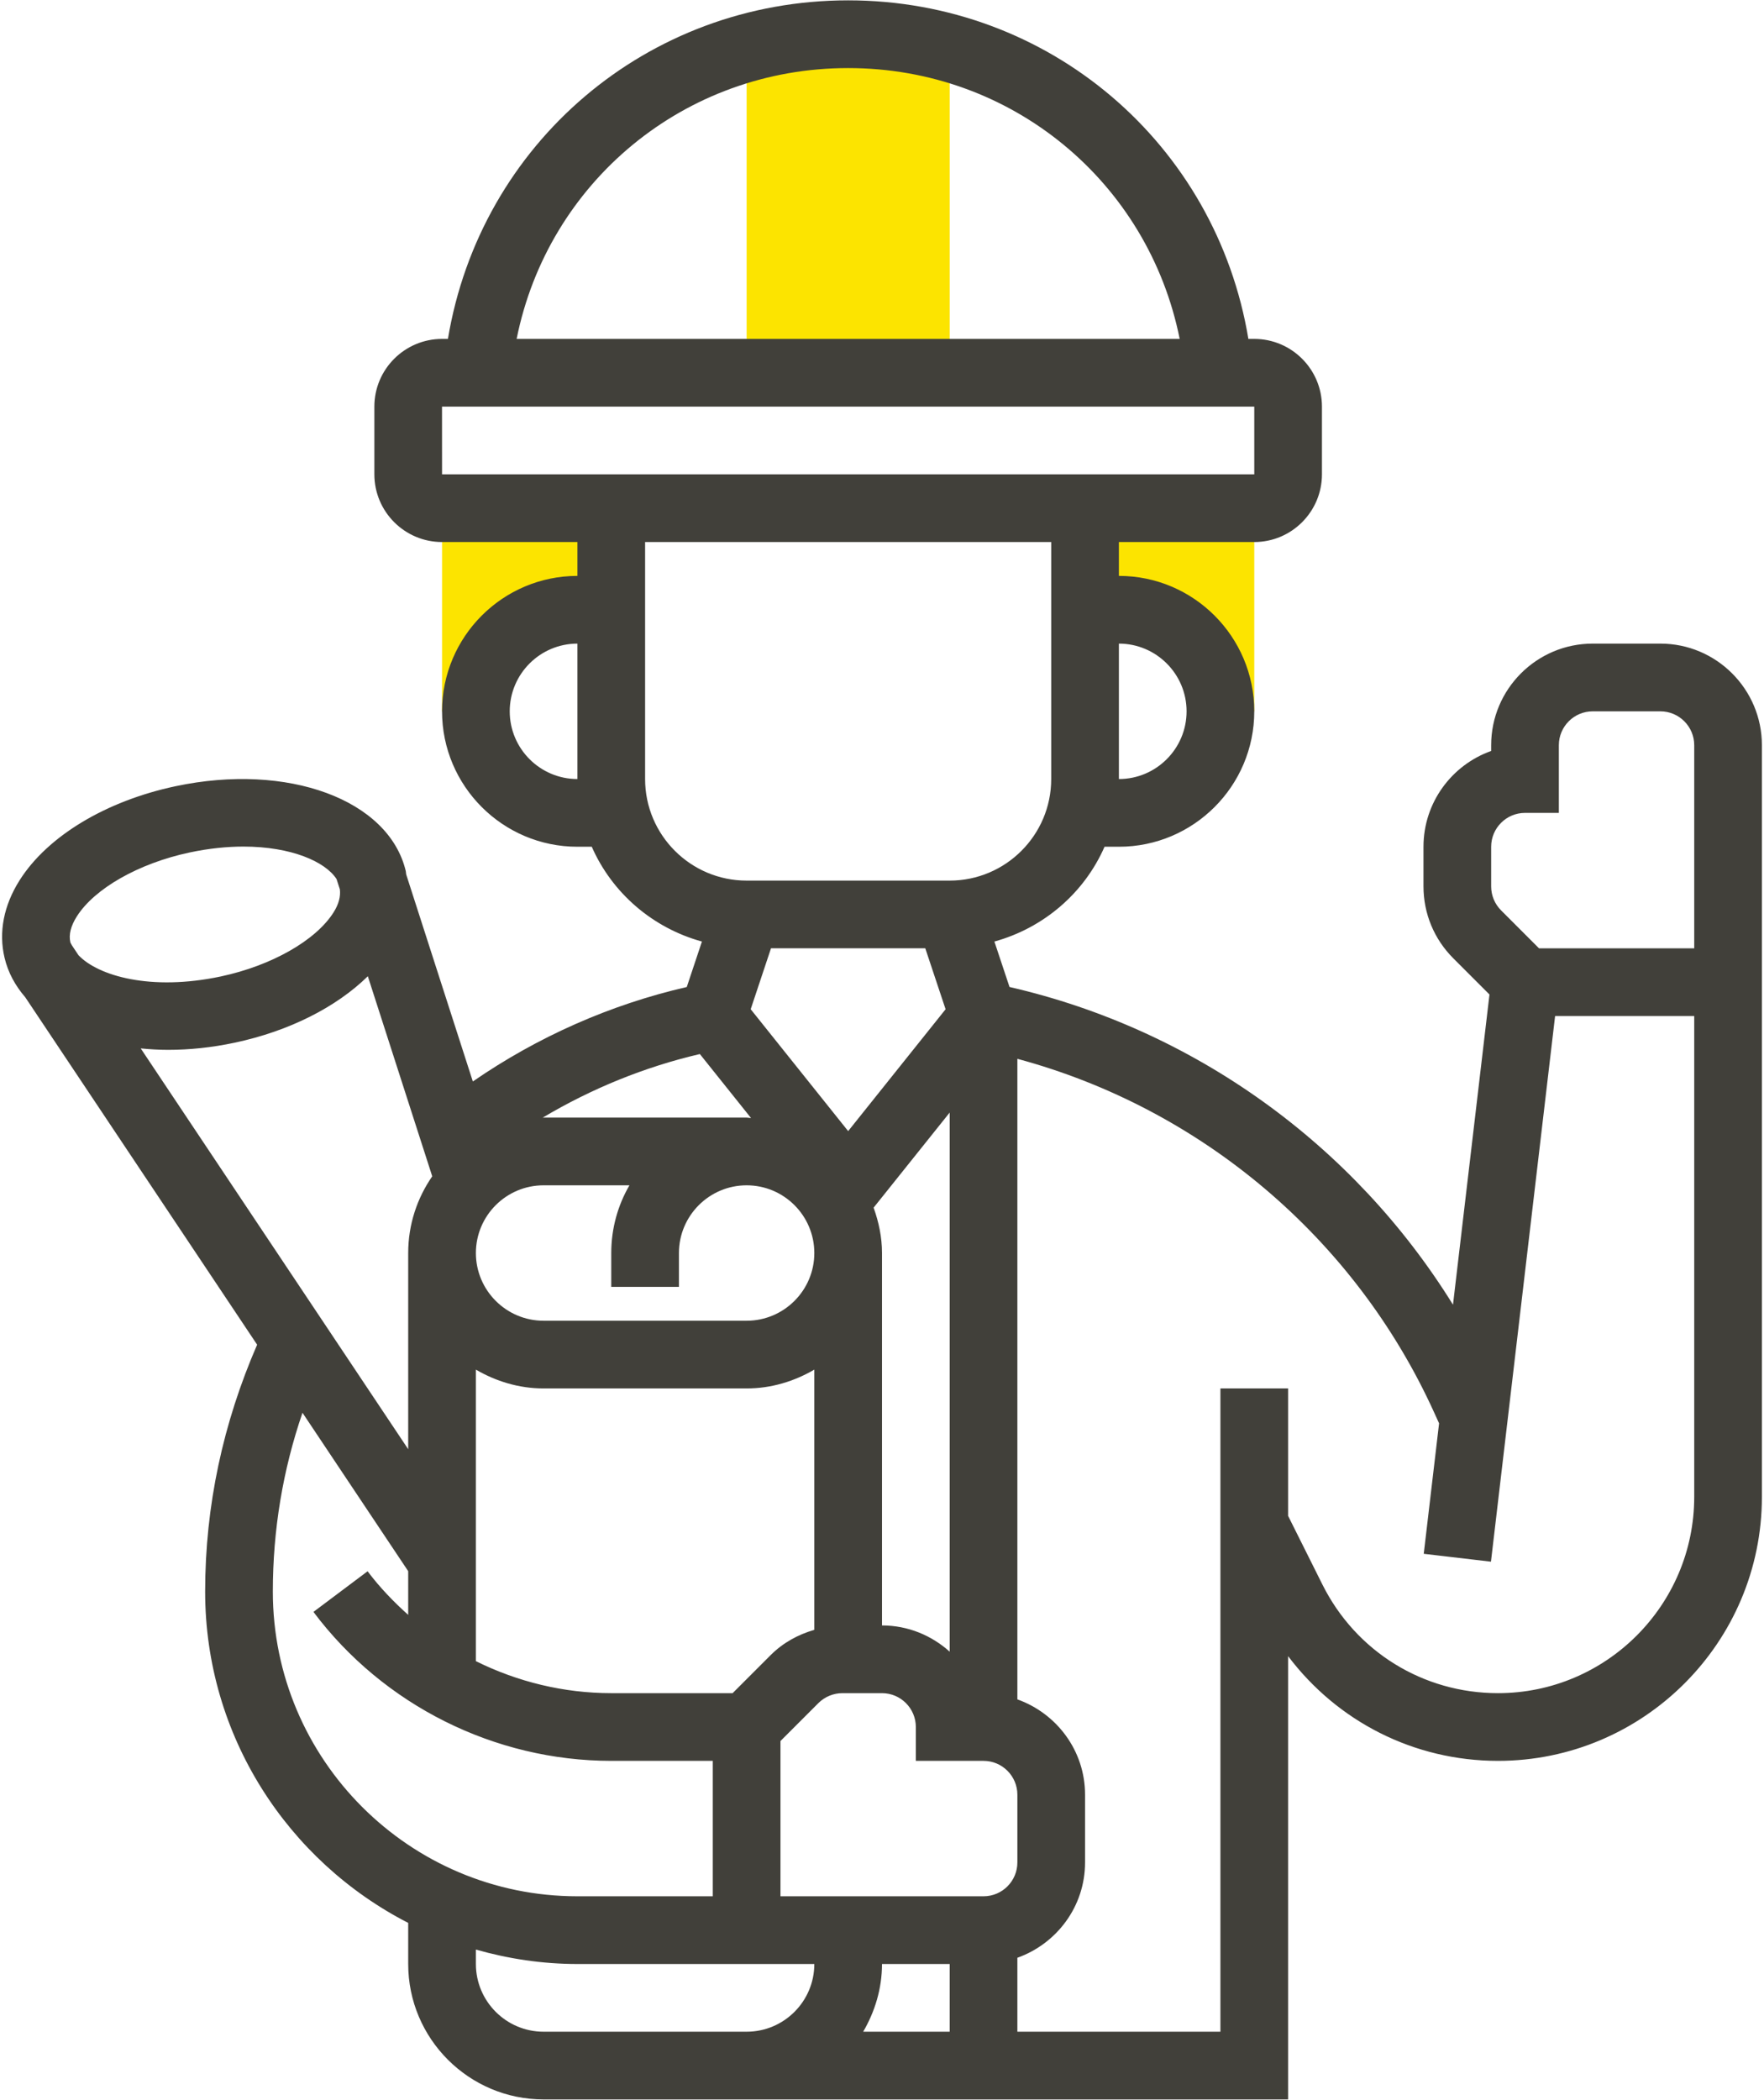 <svg width="158" height="188" viewBox="0 0 158 188" fill="none" xmlns="http://www.w3.org/2000/svg">
<path d="M39.594 63.688H42.625C42.625 58.665 46.696 54.594 51.719 54.594H54.75V45.5H39.594V63.688Z" fill="#FCE400"/>
<path d="M97.188 54.594H100.219C105.242 54.594 109.312 58.665 109.312 63.688H112.344V45.5H97.188V54.594Z" fill="#FCE400"/>
<path d="M66.875 4.333V33.375H85.062V4.333C82.171 3.511 79.124 3.062 75.969 3.062C72.813 3.062 69.767 3.511 66.875 4.333Z" fill="#FCE400"/>
<path d="M148.719 57.625H142.656C137.643 57.625 133.562 61.705 133.562 66.719V67.237C130.034 68.489 127.5 71.86 127.5 75.812V79.362C127.5 81.79 128.449 84.076 130.164 85.794L133.411 89.041L130.143 116.816C121.28 102.509 106.972 92.166 90.422 88.368L89.067 84.3C93.489 83.078 97.118 79.953 98.933 75.812H100.219C106.906 75.812 112.344 70.374 112.344 63.688C112.344 57.001 106.906 51.562 100.219 51.562V48.531H112.344C115.687 48.531 118.406 45.812 118.406 42.469V36.406C118.406 33.063 115.687 30.344 112.344 30.344H111.816C108.918 12.884 93.984 0.031 75.969 0.031C57.954 0.031 43.019 12.884 40.121 30.344H39.594C36.25 30.344 33.531 33.063 33.531 36.406V42.469C33.531 45.812 36.25 48.531 39.594 48.531H51.719V51.562C45.032 51.562 39.594 57.001 39.594 63.688C39.594 70.374 45.032 75.812 51.719 75.812H53.004C54.823 79.953 58.451 83.081 62.871 84.3L61.513 88.371C54.659 89.941 48.127 92.845 42.352 96.828L36.381 78.286C36.362 78.186 36.365 78.086 36.344 77.986C34.823 71.599 25.786 68.259 15.723 70.393C9.475 71.717 4.255 74.867 1.758 78.81C0.33 81.066 -0.137 83.466 0.409 85.758C0.721 87.074 1.367 88.253 2.261 89.286L23.031 120.396C19.985 127.398 18.375 134.81 18.375 142.5C18.375 155.425 25.783 166.632 36.562 172.164V175.844C36.562 182.531 42.001 187.969 48.688 187.969H57.781H66.875H115.375V148.281C119.789 154.128 126.645 157.656 134.172 157.656C147.206 157.656 157.812 147.05 157.812 134.019V66.719C157.812 61.705 153.732 57.625 148.719 57.625ZM133.562 75.812C133.562 74.142 134.921 72.781 136.594 72.781H139.625V66.719C139.625 65.049 140.983 63.688 142.656 63.688H148.719C150.392 63.688 151.75 65.049 151.75 66.719V84.906H137.849L134.451 81.508C133.878 80.935 133.562 80.171 133.562 79.362V75.812ZM85.062 175.844V181.906H77.315C78.357 180.115 79 178.063 79 175.844H85.062ZM88.094 169.781H69.906V155.88L73.304 152.482C73.871 151.918 74.65 151.594 75.447 151.594H79C80.673 151.594 82.031 152.955 82.031 154.625V157.656H88.094C89.767 157.656 91.125 159.017 91.125 160.688V166.75C91.125 168.42 89.767 169.781 88.094 169.781ZM82.877 84.906L84.696 90.362L75.969 101.272L67.239 90.359L69.058 84.903H82.877V84.906ZM67.269 100.102C67.136 100.099 67.008 100.062 66.875 100.062H48.688C48.657 100.062 48.63 100.072 48.6 100.072C52.971 97.471 57.724 95.528 62.686 94.373L67.269 100.102ZM48.688 106.125H56.378C55.341 107.91 54.75 109.981 54.75 112.188V115.219H60.812V112.188C60.812 108.844 63.532 106.125 66.875 106.125C70.219 106.125 72.938 108.844 72.938 112.188C72.938 115.531 70.219 118.25 66.875 118.25H48.688C45.344 118.25 42.625 115.531 42.625 112.188C42.625 108.844 45.344 106.125 48.688 106.125ZM42.625 122.627C44.416 123.67 46.469 124.312 48.688 124.312H66.875C69.094 124.312 71.146 123.67 72.938 122.627V145.925C71.476 146.347 70.121 147.089 69.018 148.196L65.62 151.594H54.75C50.506 151.594 46.356 150.581 42.625 148.729V122.627ZM85.062 147.88C83.45 146.432 81.334 145.531 79 145.531V112.188C79 110.757 78.706 109.402 78.248 108.126L85.062 99.611V147.88ZM106.281 63.688C106.281 67.031 103.562 69.75 100.219 69.75V57.625C103.562 57.625 106.281 60.344 106.281 63.688ZM75.969 6.094C90.634 6.094 102.853 16.312 105.663 30.344H46.275C49.085 16.312 61.304 6.094 75.969 6.094ZM39.591 36.406H112.344V42.469H39.594L39.591 36.406ZM45.656 63.688C45.656 60.344 48.375 57.625 51.719 57.625V69.75C48.375 69.75 45.656 67.031 45.656 63.688ZM57.781 69.75V48.531H94.156V69.75C94.156 74.764 90.076 78.844 85.062 78.844H66.875C61.861 78.844 57.781 74.764 57.781 69.75ZM6.877 82.057C8.472 79.541 12.437 77.292 16.984 76.325C18.715 75.958 20.333 75.797 21.806 75.797C26.096 75.797 29.151 77.155 30.145 78.707L30.442 79.629C30.515 80.25 30.355 80.935 29.872 81.696C28.278 84.212 24.313 86.461 19.766 87.428C13.51 88.753 8.784 87.374 7.029 85.522L6.435 84.63C6.399 84.54 6.326 84.455 6.302 84.364C6.144 83.685 6.338 82.912 6.877 82.057ZM15.056 93.997C16.965 93.997 18.975 93.791 21.027 93.354C25.899 92.321 30.127 90.171 32.946 87.407L38.715 105.319C37.363 107.274 36.562 109.635 36.562 112.188V129.751L12.604 93.867C13.401 93.945 14.216 93.997 15.056 93.997ZM24.438 142.5C24.438 136.986 25.332 131.621 27.093 126.489L36.562 140.672V144.585C35.241 143.403 34.004 142.118 32.925 140.681L28.075 144.319C34.338 152.67 44.31 157.656 54.75 157.656H63.844V169.781H51.719C36.675 169.781 24.438 157.541 24.438 142.5ZM57.781 181.906H48.688C45.344 181.906 42.625 179.187 42.625 175.844V174.552C45.52 175.374 48.563 175.844 51.719 175.844H72.938C72.938 179.187 70.219 181.906 66.875 181.906H57.781ZM134.172 151.594C127.473 151.594 121.45 147.871 118.452 141.879L115.375 135.722V124.312H109.312V181.906H91.125V175.286C94.644 174.031 97.188 170.697 97.188 166.75V160.688C97.188 156.741 94.644 153.406 91.125 152.151V94.8C107.563 99.226 121.347 110.83 128.44 126.431L128.897 127.435L127.524 139.117L133.544 139.823L139.289 90.969H151.75V134.019C151.75 143.709 143.863 151.594 134.172 151.594Z" fill="#41403A"/>
</svg>
